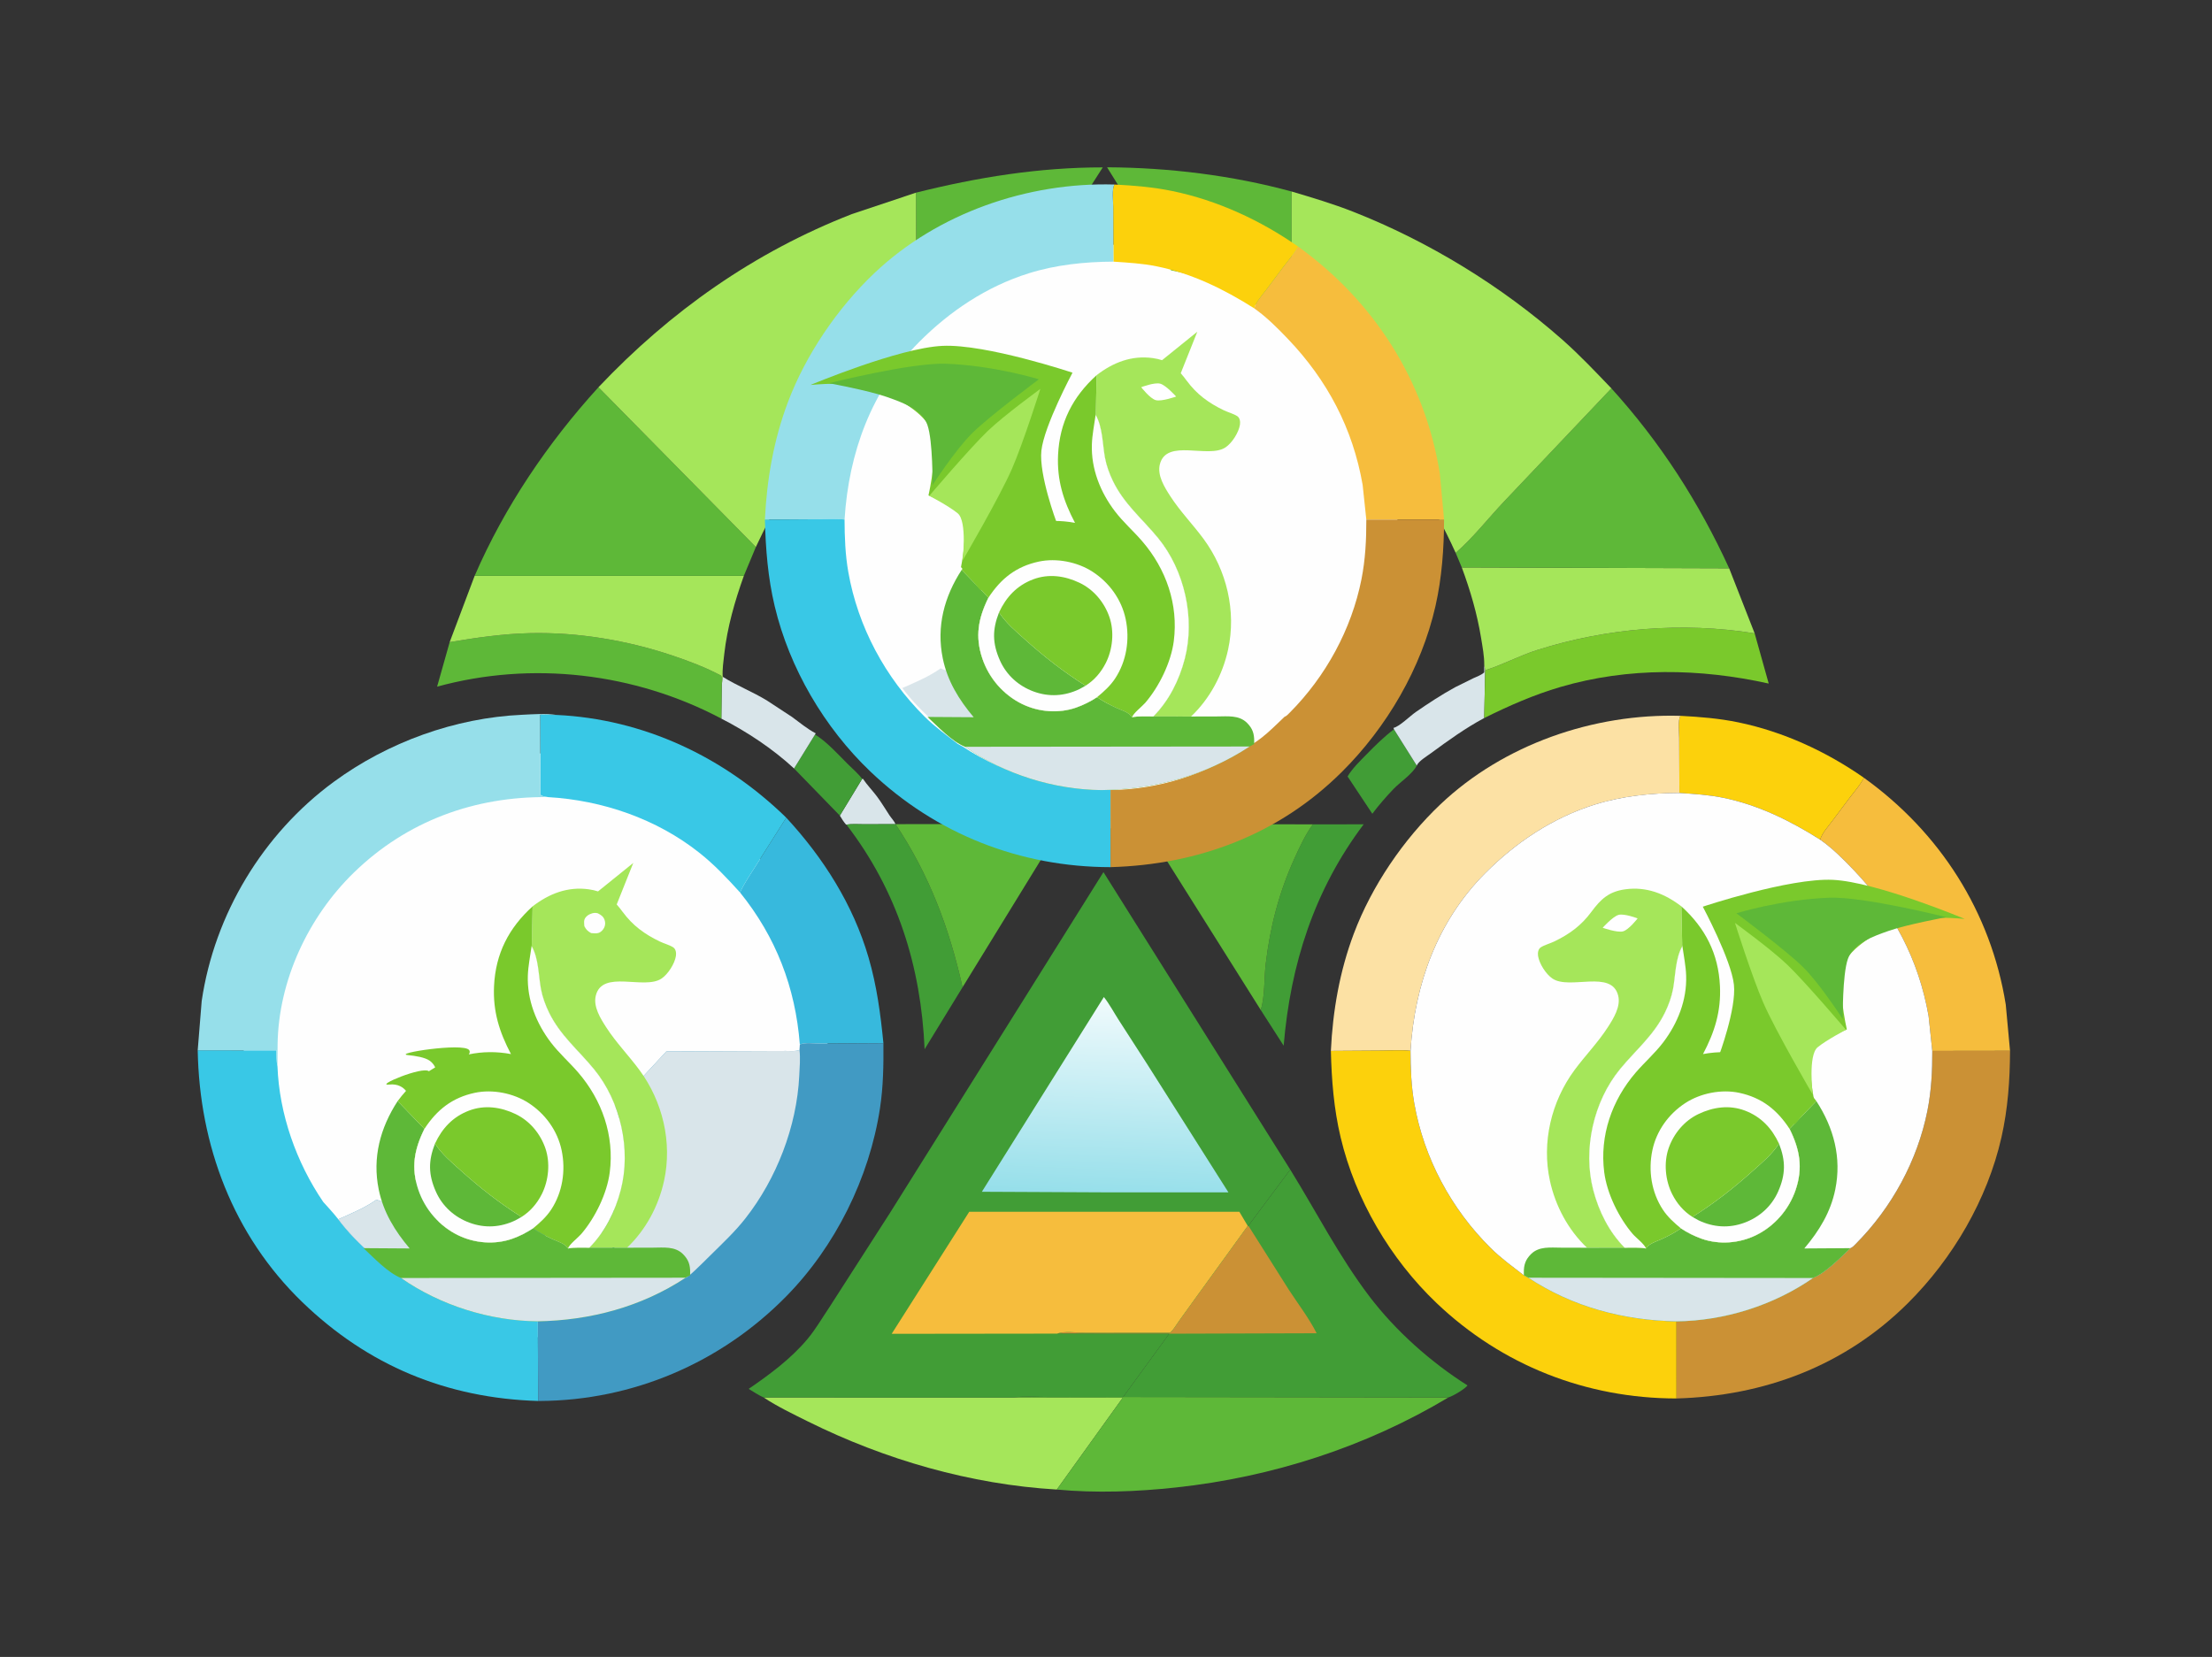 <?xml version="1.0" encoding="UTF-8" standalone="no"?><!DOCTYPE svg PUBLIC "-//W3C//DTD SVG 1.1//EN" "http://www.w3.org/Graphics/SVG/1.1/DTD/svg11.dtd"><svg width="100%" height="100%" viewBox="0 0 1511 1132" version="1.1" xmlns="http://www.w3.org/2000/svg" xmlns:xlink="http://www.w3.org/1999/xlink" xml:space="preserve" xmlns:serif="http://www.serif.com/" style="fill-rule:evenodd;clip-rule:evenodd;stroke-linejoin:round;stroke-miterlimit:2;"><rect x="0" y="0" width="1511" height="1132" fill="#333333" stroke="none"/><circle cx="755.5" cy="366.569" r="199.431" style="fill:#fefefe;"/><circle cx="365.879" cy="714.138" r="199.431" style="fill:#fefefe;"/><path d="M588.929,532.121l0.587,0c2.823,4.214 6.326,7.782 9.377,11.816c3.16,4.177 5.817,8.734 8.713,13.094c1.2,1.806 3.348,4.071 4.13,6.018l-21.531,0.056c-3.904,0.013 -8.189,-0.343 -12.043,0.24l-0.2,0.046c-1.7,-1.934 -2.949,-3.982 -4.269,-6.174l15.236,-25.096Z" style="fill:#d9e5ea;fill-rule:nonzero;"/><path d="M556.728,501.823c8.017,4.875 15.568,13.354 22.206,19.991c3.252,3.25 7.309,6.651 9.995,10.307l-15.236,25.096l-31.299,-32.217l14.334,-23.177Z" style="fill:#419d36;fill-rule:nonzero;"/><path d="M920.516,530.459c3.246,-5.429 8.345,-10.41 12.761,-14.898c5.954,-6.05 12.103,-12.228 18.928,-17.309l15.593,24.777c-2.955,5.753 -11.153,11.078 -15.783,15.88c-5.149,5.342 -10.142,11.103 -14.594,17.037l-16.905,-25.487Z" style="fill:#419d36;fill-rule:nonzero;"/><path d="M493.688,462.385c9.735,6.102 20.547,10.252 30.415,16.336l16.898,11.076c5.284,3.853 10.394,8.183 16.217,11.214l-0.49,0.812l-14.334,23.177c-14.452,-13.362 -32.126,-25.096 -49.642,-34.046l0.275,-22.811l0.661,-5.758Z" style="fill:#d9e5ea;fill-rule:nonzero;"/><path d="M1013.86,454.348l0.654,3.561l-0.673,32.65c-12.859,6.894 -24.738,15.446 -36.462,24.086c-2.469,1.821 -8.544,5.483 -9.585,8.384l-15.593,-24.777l-0.335,-0.965c4.053,-0.849 11.459,-8.23 15.231,-10.829c8.723,-6.008 17.628,-11.875 26.928,-16.956l12.344,-6.112c2.494,-1.159 5.453,-2.136 7.489,-4.014l0.002,-5.028Z" style="fill:#d9e5ea;fill-rule:nonzero;"/><path d="M896.793,563.191l34.73,-0.044c-33.759,44.804 -50.038,95.74 -54.659,151.248l-15.633,-24.341c2.896,-9.543 2.191,-21.421 3.374,-31.476c2.965,-25.211 9.082,-48.859 19.601,-72.021c3.648,-8.035 7.41,-16.194 12.587,-23.366Z" style="fill:#419d36;fill-rule:nonzero;"/><path d="M578.162,563.345c3.854,-0.583 8.139,-0.227 12.043,-0.24l21.531,-0.056c23.094,34.709 36.693,70.971 45.775,111.435l-25.92,42.333c-2.453,-56.672 -18.627,-108.21 -53.429,-153.472Z" style="fill:#419d36;fill-rule:nonzero;"/><path d="M307.169,438.694c18.233,-3.075 36.49,-5.72 55.007,-6.133c32.495,-0.724 66.006,4.867 96.756,15.158c11.433,3.826 23.03,8.189 33.683,13.871c0.922,1.902 0.492,4.48 0.412,6.553l-0.275,22.811c-59.301,-31.38 -129.42,-39.571 -194.174,-21.837l8.591,-30.423Z" style="fill:#5eb838;fill-rule:nonzero;"/><path d="M1014.52,457.909c11.934,-3.743 23.296,-9.938 35.365,-13.773c47.474,-15.091 99.414,-19.365 148.707,-11.436l9.601,34.29c-47.013,-10.411 -95.797,-11.272 -142.292,2.356c-18.116,5.311 -35.186,12.823 -52.054,21.213l0.673,-32.65Z" style="fill:#7ac92c;fill-rule:nonzero;"/><path d="M611.736,563.049l114.356,-0.154l-68.581,111.589c-9.082,-40.464 -22.681,-76.726 -45.775,-111.435Z" style="fill:#5eb838;fill-rule:nonzero;"/><path d="M1147.83,489.047c13.363,0.695 26.515,1.745 39.646,4.468c30.775,6.378 60.123,19.938 85.798,37.883c-2.677,4.993 -6.317,9.163 -9.768,13.623l-12.047,16.083c-2.809,3.721 -6.781,8.052 -8.097,12.538c-20.476,-13.004 -42.523,-23.809 -66.45,-28.663c-9.812,-1.99 -19.757,-2.584 -29.724,-3.24l-0.144,-37.707c-0.011,-3.995 -0.995,-11.49 0.786,-14.985Z" style="fill:#fcd10c;fill-rule:nonzero;"/><path d="M861.231,690.054l-80.006,-127.17l115.568,0.307c-5.177,7.172 -8.939,15.331 -12.587,23.366c-10.519,23.162 -16.636,46.81 -19.601,72.021c-1.183,10.055 -0.478,21.933 -3.374,31.476Z" style="fill:#5eb838;fill-rule:nonzero;"/><path d="M537.088,558.616c25.321,27.393 45.667,59.399 56.193,95.466c5.67,19.426 8.196,38.572 10.176,58.628l-42.902,0.242c-3.642,0.014 -11.125,-0.974 -14.192,0.675c-2.996,-39.042 -16.342,-73.534 -40.839,-103.898c2.96,-6.659 7.673,-13.23 11.512,-19.454l20.052,-31.659Z" style="fill:#37b9dd;fill-rule:nonzero;"/><path d="M324.231,393.397l183.898,-0.029c-6.19,17.353 -11.301,35.035 -13.388,53.39c-0.558,4.924 -1.421,10.695 -1.053,15.627l-0.661,5.758c0.08,-2.073 0.51,-4.651 -0.412,-6.553c-10.653,-5.682 -22.25,-10.045 -33.683,-13.871c-30.75,-10.291 -64.261,-15.882 -96.756,-15.158c-18.517,0.413 -36.774,3.058 -55.007,6.133l17.062,-45.297Z" style="fill:#a5e65a;fill-rule:nonzero;"/><path d="M998.525,387.64l182.642,0.59l17.423,44.47c-49.293,-7.929 -101.233,-3.655 -148.707,11.436c-12.069,3.835 -23.431,10.03 -35.365,13.773l-0.654,-3.561c0.087,-5.917 -1.162,-12.438 -2.113,-18.3c-2.719,-16.735 -7.358,-32.548 -13.226,-48.408Z" style="fill:#a5e65a;fill-rule:nonzero;"/><path d="M521.601,954.723l170.222,0.026l75.154,0.119l-45.077,62.778c-58.865,-3.494 -117.299,-20.357 -170.001,-46.516c-10.181,-5.055 -20.808,-10.149 -30.298,-16.407Z" style="fill:#a5e65a;fill-rule:nonzero;"/><path d="M374.453,544.583c-1.917,-0.272 -3.659,-0.359 -5.27,-1.54l-0.241,-54.771l11.131,0.16c59.707,2.764 114.502,28.738 157.015,70.184l-20.052,31.659c-3.839,6.224 -8.552,12.795 -11.512,19.454c-8.76,-9.704 -17.546,-19.014 -27.832,-27.158c-29.272,-23.177 -66.195,-35.831 -103.239,-37.988Z" style="fill:#39c8e6;fill-rule:nonzero;"/><path d="M1273.27,531.398c51.87,37.284 86.682,91.582 96.849,154.899l2.92,31.616l-53.109,0.076l-2.511,-23.721c-6.693,-38.526 -24.083,-71.488 -50.974,-99.66c-7.224,-7.573 -14.525,-14.907 -23.087,-20.966c1.316,-4.486 5.288,-8.817 8.097,-12.538l12.047,-16.083c3.451,-4.46 7.091,-8.63 9.768,-13.623Z" style="fill:#f6bd3d;fill-rule:nonzero;"/><path d="M883.073,233.096c-4.289,-2.143 -6.465,-9.216 -21.871,-22.441c-22.575,-19.378 -61.213,-25.927 -61.213,-25.927l-43.755,-70.433c42.257,0.217 85.227,5.456 126.055,16.539l0.051,94.37c-0,0 1.785,5.337 0.733,7.892Z" style="fill:#5eb838;fill-rule:nonzero;"/><path d="M625.659,131.635c42.044,-10.508 84.184,-17.306 127.636,-17.277l-44.947,70.134c0,0 -38.144,3.231 -59.305,21.819c-17.265,15.165 -18.544,14.609 -22.816,28.702l-0.568,-103.378Z" style="fill:#5eb838;fill-rule:nonzero;"/><path d="M767.223,954.392l222.23,0.293c-56.605,33.907 -120.45,54.411 -185.953,61.518c-26.902,2.92 -54.615,3.96 -81.6,1.443l45.077,-62.778l-75.154,-0.119c7.753,-1.051 16.758,-0.346 24.618,-0.359l50.782,0.002Z" style="fill:#5eb838;fill-rule:nonzero;"/><path d="M1100.72,265.32c33.463,36.859 59.724,77.72 80.444,122.91l-182.642,-0.59l-4.172,-9.933c12.005,-10.4 22.475,-23.969 33.476,-35.524l72.894,-76.863Z" style="fill:#5eb838;fill-rule:nonzero;"/><path d="M408.797,264.567l107.518,109.168l-8.186,19.633l-183.898,0.029c20.419,-47.153 50.055,-90.904 84.566,-128.83Z" style="fill:#5eb838;fill-rule:nonzero;"/><path d="M881.36,799.055c17.901,28.984 33.397,59.389 54.058,86.614c17.913,23.604 42.078,45.049 67.045,60.849c-1.924,2.497 -9.793,7.192 -13.01,8.167l-222.23,-0.293l31.489,-43.229l-76.494,-0.05c4.128,-1.927 13.881,-0.611 18.9,-0.618l58.22,-0.029c2.346,-2.139 4.246,-5.502 6.102,-8.102l10.973,-15.242l35.902,-49.618l0.431,-0.123l28.614,-38.326Z" style="fill:#419d36;fill-rule:nonzero;"/><path d="M852.315,837.504l0.431,-0.123l27.69,43.826c6.271,9.611 13.804,19.449 18.961,29.657l-100.685,0.299l-76.494,-0.05c4.128,-1.927 13.881,-0.611 18.9,-0.618l58.22,-0.029c2.346,-2.139 4.246,-5.502 6.102,-8.102l10.973,-15.242l35.902,-49.618Z" style="fill:#cb9135;fill-rule:nonzero;"/><path d="M1319.93,717.989l53.109,-0.076c-0.066,19.874 -1.471,39.736 -5.874,59.153c-9.613,42.42 -33.231,82.759 -63.95,113.288c-43.01,42.76 -98.01,63.364 -158.033,65.059l-0.011,-52.701c32.677,-0.298 66.406,-10.9 93.275,-29.597c8.927,-3.607 18.551,-13.766 25.587,-20.394c1.549,-0.622 2.511,-1.773 3.65,-2.925c24.536,-24.675 42.136,-56.858 48.928,-91.028c2.677,-13.502 3.363,-27.054 3.319,-40.779Z" style="fill:#cb9135;fill-rule:nonzero;"/><path d="M135.051,717.552l53.81,0.025c0.103,3.507 -0.126,7.506 0.679,10.912c1.2,32.599 12.912,65.766 31.25,92.648c-0,0 7.736,8.412 10.295,11.857c6.632,8.927 14.717,16.952 22.98,24.363c3.949,3.541 8.556,7.843 13.206,10.398l2.54,1.507c25.801,20.341 64.951,31.606 97.56,31.759l0.225,56.11c-62.449,-1.88 -116.328,-24.225 -161.194,-67.633c-47.15,-45.617 -70.193,-107.034 -71.351,-171.946Z" style="fill:#39c8e6;fill-rule:nonzero;"/><path d="M909.11,717.978c1.284,-27.346 5.994,-54.401 15.661,-80.096c12.246,-32.556 33.956,-64.454 59.138,-88.333c43.229,-40.993 104.708,-62.202 163.917,-60.502c-1.781,3.495 -0.797,10.99 -0.786,14.985l0.144,37.707c-19.37,0.063 -39.348,2.142 -57.897,7.972c-28.616,8.994 -53.849,25.796 -74.854,46.948c-32.606,32.835 -48.071,75.742 -50.917,121.259c-6.419,-0.693 -13.366,-0.182 -19.843,-0.161l-34.563,0.221Z" style="fill:#fce1a4;fill-rule:nonzero;"/><path d="M909.11,717.978l34.563,-0.221c6.477,-0.021 13.424,-0.532 19.843,0.161c0.036,12.073 0.472,23.985 2.568,35.902c6.589,37.45 25.241,72.101 52.151,98.797c7.158,7.1 14.807,12.547 22.716,18.653l3.06,1.655c30.328,19.966 65.108,29.167 101.16,29.787l0.011,52.701c-61.55,-0.049 -119.247,-22.619 -163.96,-65.266c-31.522,-30.064 -55.354,-70.622 -65.441,-113.082c-4.65,-19.578 -6.169,-39.03 -6.671,-59.087Z" style="fill:#fcd10c;fill-rule:nonzero;"/><path d="M135.051,717.552l2.725,-33.69c8.739,-59.29 41.848,-114.211 90.211,-149.705c36.946,-27.116 82.893,-43.765 128.694,-45.835c7.752,-0.35 15.693,-1.059 23.392,0.11l-11.131,-0.16l0.241,54.771c1.611,1.181 3.353,1.268 5.27,1.54c-50.153,-0.612 -96.554,16.336 -132.756,51.586c-31.095,30.274 -51.496,73.699 -52.08,117.465l-0.077,14.855c-0.805,-3.406 -0.576,-7.405 -0.679,-10.912l-53.81,-0.025Z" style="fill:#96dfea;fill-rule:nonzero;"/><path d="M408.797,264.567c49.036,-51.845 106.343,-92.298 173.008,-118.264l43.854,-14.668l0.438,95.325c-48.618,28.409 -85.657,95.698 -109.782,146.775l-107.518,-109.168Z" style="fill:#a5e65a;fill-rule:nonzero;"/><path d="M882.289,130.834c14.159,4.207 28.269,8.398 42.029,13.813c51.636,20.317 101.389,50.78 142.939,87.456c11.694,10.322 22.674,21.953 33.466,33.217l-72.894,76.863c-11.001,11.555 -21.471,25.124 -33.476,35.524c-7.992,-17.554 -17.412,-35.304 -28.706,-50.975c-5.231,-7.26 -11.386,-13.877 -17.438,-20.448c-19.82,-21.517 -65.869,-81.08 -65.869,-81.08l-0.051,-94.37Z" style="fill:#a5e65a;fill-rule:nonzero;"/><path d="M761.217,126.06c13.363,0.696 26.516,1.746 39.647,4.468c30.775,6.379 60.122,19.938 85.798,37.883c-2.677,4.994 -6.317,9.163 -9.768,13.623l-12.047,16.084c-2.81,3.721 -6.781,8.052 -8.097,12.537c-20.476,-13.003 -42.523,-23.809 -66.45,-28.663c-9.812,-1.99 -19.757,-2.584 -29.724,-3.24l-0.144,-37.706c-0.011,-3.996 -0.996,-11.49 0.785,-14.986Z" style="fill:#fcd10c;fill-rule:nonzero;"/><path d="M886.662,168.411c51.87,37.284 86.682,91.582 96.848,154.9l2.921,31.615l-53.109,0.076l-2.512,-23.72c-6.692,-38.526 -24.082,-71.489 -50.974,-99.661c-7.223,-7.573 -14.524,-14.907 -23.086,-20.966c1.316,-4.485 5.287,-8.816 8.097,-12.537l12.047,-16.084c3.451,-4.46 7.091,-8.629 9.768,-13.623Z" style="fill:#f6bd3d;fill-rule:nonzero;"/><path d="M933.322,355.002l53.109,-0.076c-0.067,19.874 -1.472,39.736 -5.874,59.154c-9.613,42.419 -33.231,82.759 -63.95,113.288c-43.01,42.759 -98.01,63.363 -158.033,65.058l-0.012,-52.701c32.678,-0.297 66.406,-10.899 93.276,-29.596c8.927,-3.608 18.551,-13.766 25.587,-20.395c1.548,-0.621 2.511,-1.773 3.65,-2.924c24.536,-24.676 42.136,-56.858 48.928,-91.028c2.677,-13.503 3.363,-27.055 3.319,-40.78Z" style="fill:#cb9135;fill-rule:nonzero;"/><path d="M522.502,354.991c1.284,-27.345 5.994,-54.401 15.66,-80.096c12.247,-32.556 33.957,-64.453 59.138,-88.333c43.23,-40.993 104.709,-62.201 163.917,-60.502c-1.781,3.496 -0.796,10.99 -0.785,14.986l0.144,37.706c-19.37,0.063 -39.348,2.143 -57.897,7.973c-28.617,8.993 -53.849,25.795 -74.854,46.947c-32.607,32.836 -48.071,75.742 -50.918,121.26c-6.418,-0.694 -13.365,-0.183 -19.842,-0.162l-34.563,0.221Z" style="fill:#96dfea;fill-rule:nonzero;"/><path d="M522.502,354.991l34.563,-0.221c6.477,-0.021 13.424,-0.532 19.842,0.162c0.037,12.073 0.473,23.985 2.569,35.902c6.589,37.449 25.24,72.1 52.151,98.796c7.157,7.1 14.807,12.547 22.716,18.653l3.06,1.655c30.328,19.966 65.108,29.168 101.159,29.787l0.012,52.701c-61.55,-0.049 -119.248,-22.619 -163.961,-65.265c-31.521,-30.065 -55.353,-70.623 -65.44,-113.082c-4.65,-19.578 -6.169,-39.031 -6.671,-59.088Z" style="fill:#39c8e6;fill-rule:nonzero;"/><path d="M546.363,713.627c3.067,-1.649 10.55,-0.661 14.192,-0.675l42.902,-0.242c0.128,14.895 -0.09,29.664 -2.344,44.431c-7.266,47.607 -30.482,94.446 -64.274,128.746c-44.559,45.231 -104.58,70.891 -168.06,71.245l-1.183,-0.001l-0.225,-56.11c-32.609,-0.153 -71.759,-11.418 -97.56,-31.759l-2.54,-1.507c-4.65,-2.555 -9.257,-6.857 -13.206,-10.398c-8.263,-7.411 -16.348,-15.436 -22.98,-24.363c8.921,-3.947 18.22,-7.822 26.222,-13.458c3.45,1.921 8.52,2.077 12.372,1.569l1.163,-0.885c2.158,-2.959 5.394,-5.362 8.103,-7.819c3.786,-3.433 7.327,-6.954 10.737,-10.756c6.202,1.075 16.175,-0.67 21.789,-3.484l5.232,-0.84c0.724,-0.359 1.192,-0.484 2.004,-0.452c10.076,0.392 24.071,-0.432 32.314,-6.969c3.383,-1.274 6.475,-2.764 9.648,-4.492c7.448,-0.34 15.13,-2.991 22.267,-5.099l1.599,1.436c1.76,-0.515 3.242,-2.017 4.673,-3.168c0.57,-2.658 4.774,-4.015 7.009,-5.105c9.56,-4.66 16.166,-10.356 23.061,-18.366l1.288,0.891l2.333,-1.627l-0.805,-0.354l33.079,-35.683l63.122,-0.261l18.52,-0.065c2.897,-0.015 6.638,0.469 9.306,-0.684l0.242,-3.696Z" style="fill:#419ac3;fill-rule:nonzero;"/><path d="M546.121,717.323c0.682,5.764 0.127,11.885 -0.158,17.692c-1.697,34.638 -15.482,70.299 -36.932,97.566c-7.117,9.049 -15.559,16.917 -23.742,25.018c-7.228,7.156 -15.413,15.337 -16.942,15.326c-9.079,-0.066 -38.029,-12.978 -45.949,-17.626c-9.087,-5.336 0.218,-21.938 -3.525,-31.154c-2.53,-6.231 -5.709,-12.916 -7.138,-19.491l-0.217,-1.022c-2.391,-10.496 12.573,-42.302 17.264,-53.208l-5.883,3.946l-0.805,-0.354l33.079,-35.683l63.122,-0.261l18.52,-0.065c2.897,-0.015 6.638,0.469 9.306,-0.684Z" style="fill:#d9e5ea;fill-rule:nonzero;"/><path d="M231.085,832.994c8.921,-3.947 18.22,-7.822 26.222,-13.458c3.45,1.921 8.52,2.077 12.372,1.569l1.163,-0.885l26.258,37.651l-30.373,0.321c-1.221,1.919 -1.11,3.333 -0.687,5.583l1.231,3.98c-4.65,-2.555 -9.257,-6.857 -13.206,-10.398c-8.263,-7.411 -16.348,-15.436 -22.98,-24.363Z" style="fill:#d9e5ea;fill-rule:nonzero;"/><path d="M389.208,778.577c-1.194,7.133 -3.351,15.298 -2.445,22.524c0.88,7.009 6.645,14.868 10.483,20.664l16.734,24.879c2.172,3.139 6.537,7.796 7.434,11.347l-33.336,-0.174c-4.39,-0.032 -10.905,0.729 -14.942,-0.822c-0.378,-0.569 -0.944,-1.051 -1.131,-1.707c-1.363,-4.786 3.236,-29.431 4.071,-36.159c1.329,-10.714 1.73,-21.887 3.758,-32.47c0.485,-2.533 1.131,-2.59 3.232,-3.963l1.469,-0.951c1.76,-0.515 3.242,-2.017 4.673,-3.168Z" style="fill:#d9e5ea;fill-rule:nonzero;"/><path d="M316.703,797.321c0.724,-0.359 1.192,-0.484 2.004,-0.452c10.076,0.392 24.071,-0.432 32.314,-6.969c5.437,16.067 6.315,34.558 7.27,51.404c0.233,4.095 1.333,10.358 -0.22,14.135c-0.562,0.508 -1.428,1.545 -2.066,1.866c-2.536,1.273 -7.516,0.834 -10.324,0.843c-7.997,0.025 -16.234,0.321 -24.208,-0.219c-4.641,-0.315 -9.559,-2.849 -12.51,-6.455c-4.981,-6.091 -9.64,-16.149 -11.85,-23.765c8.215,-8.591 16.469,-18.319 20.518,-29.703l-0.928,-0.685Z" style="fill:#d9e5ea;fill-rule:nonzero;"/><path d="M468.682,869.088l1.171,0.779c-6.506,5.473 -14.722,9.523 -22.397,13.126c-24.857,11.669 -52.527,18.587 -80.085,18.028c-32.609,-0.153 -71.759,-11.418 -97.56,-31.759l198.871,-0.174Z" style="fill:#d9e5ea;fill-rule:nonzero;"/><path d="M521.601,954.723c-3.548,-1.607 -6.87,-3.829 -10.196,-5.858c14.422,-9.88 29.064,-20.699 40.321,-34.224c5.434,-6.529 9.858,-14.186 14.608,-21.228l41.78,-65.049l95.11,-151.815l50.54,-80.73l127.596,203.236l-28.614,38.326l-0.431,0.123l-35.902,49.618l-10.973,15.242c-1.856,2.6 -3.756,5.963 -6.102,8.102l-58.22,0.029c-5.019,0.007 -14.772,-1.309 -18.9,0.618l76.494,0.05l-31.489,43.229l-50.782,-0.002c-7.86,0.013 -16.865,-0.692 -24.618,0.359l-170.222,-0.026Z" style="fill:#419d36;fill-rule:nonzero;"/><path d="M754.052,681.148c3.759,4.762 6.851,10.587 10.153,15.727l19.662,30.512l55.264,87.23l-83.221,-0.007l-85.212,-0.408l83.354,-133.054Z" style="fill:url(#_Linear1);fill-rule:nonzero;"/><path d="M722.218,911.113l-113.119,0.134l52.982,-83.38l184.515,-0.014l5.719,9.651l-35.902,49.618l-10.973,15.242c-1.856,2.6 -3.756,5.963 -6.102,8.102l-58.22,0.029c-5.019,0.007 -14.772,-1.309 -18.9,0.618Z" style="fill:#f6bd3d;fill-rule:nonzero;"/><path d="M1147.18,541.739c9.967,0.656 19.912,1.25 29.724,3.24c23.927,4.854 45.974,15.659 66.45,28.663c8.562,6.059 15.863,13.393 23.087,20.966c26.891,28.172 44.281,61.134 50.974,99.66l2.511,23.721c0.044,13.725 -0.642,27.277 -3.319,40.779c-6.792,34.17 -24.392,66.353 -48.928,91.028c-1.139,1.152 -2.101,2.303 -3.65,2.925c-7.036,6.628 -16.66,16.787 -25.587,20.394c-26.869,18.697 -60.598,29.299 -93.275,29.597c-36.052,-0.62 -70.832,-9.821 -101.16,-29.787l-3.06,-1.655c-7.909,-6.106 -15.558,-11.553 -22.716,-18.653c-26.91,-26.696 -45.562,-61.347 -52.151,-98.797c-2.096,-11.917 -2.532,-23.829 -2.568,-35.902c2.846,-45.517 18.311,-88.424 50.917,-121.259c21.005,-21.152 46.238,-37.954 74.854,-46.948c18.549,-5.83 38.527,-7.909 57.897,-7.972Z" style="fill:#fefefe;fill-rule:nonzero;"/><path d="M1084.05,852.438c-12.838,-12.184 -21.543,-28.495 -25.304,-45.711c-5.729,-26.228 0.91,-54.181 16.801,-75.695c7.355,-9.957 15.98,-18.74 22.714,-29.185c3.902,-6.052 8.976,-14.112 7.107,-21.662c-4.47,-18.008 -33.061,-3.708 -44.885,-11.637c-4.453,-2.986 -9.022,-10.152 -9.839,-15.459c-0.305,-1.991 -0.004,-4.677 1.873,-5.888c2.499,-1.61 6.37,-2.646 9.136,-3.976c10.454,-5.028 18.488,-10.91 25.382,-20.234c6.514,-8.809 11.989,-13.879 23.122,-15.424c14.447,-2.007 27.113,2.978 38.386,11.652l0.531,25.499c-0.045,0.941 -0.034,0.59 0.155,1.648c-4.824,8.182 -4.702,20.111 -6.383,29.231c-1.018,5.487 -3.087,11.155 -5.531,16.152c-7.722,15.749 -19.945,25.558 -30.731,38.715c-18.125,22.081 -25.463,54.811 -18.251,82.568c3.79,14.588 10.782,28.576 21.426,39.368l-25.709,0.038Z" style="fill:#a5e65a;fill-rule:nonzero;"/><path d="M1240.73,752.249c11.925,18.315 17.357,38.703 12.932,60.393c-3.175,15.581 -11.062,28.334 -21.14,40.285l31.516,-0.206c-7.036,6.628 -16.66,16.787 -25.587,20.394c-26.869,18.697 -60.598,29.299 -93.275,29.597c-36.052,-0.62 -70.832,-9.821 -101.16,-29.787l-3.06,-1.655l-0.038,-1.827c-0.058,-5.265 1.122,-8.887 4.899,-12.651c5.519,-5.503 13.321,-4.4 20.453,-4.403l17.787,0.049l25.709,-0.038c4.69,0.06 10.011,-0.382 14.591,0.538c2.201,-3.529 7.124,-4.743 10.808,-6.442c4.557,-2.105 8.938,-4.409 13.075,-7.274c4.358,2.88 9.336,5.385 14.27,7.108c11.936,4.173 25.542,3.098 36.859,-2.391c12.799,-6.208 22.666,-17.611 27.224,-31.047c5.144,-15.172 2.81,-27.605 -4.149,-41.661l18.286,-18.982Z" style="fill:#5eb838;fill-rule:nonzero;"/><path d="M1044.01,872.925l194.435,0.19c-26.869,18.697 -60.598,29.299 -93.275,29.597c-36.052,-0.62 -70.832,-9.821 -101.16,-29.787Z" style="fill:#d9e5ea;fill-rule:nonzero;"/><path d="M1148.55,619.219c16.294,14.767 25.299,32.251 26.339,54.467c0.807,17.251 -3.596,31.328 -11.571,46.442c20.619,-3.859 40.166,0.923 57.434,12.631c7.777,5.272 14.392,11.956 19.978,19.49l-18.286,18.982c6.959,14.056 9.293,26.489 4.149,41.661c-4.558,13.436 -14.425,24.839 -27.224,31.047c-11.317,5.489 -24.923,6.564 -36.859,2.391c-4.934,-1.723 -9.912,-4.228 -14.27,-7.108c-4.137,2.865 -8.518,5.169 -13.075,7.274c-3.684,1.699 -8.607,2.913 -10.808,6.442c-4.58,-0.92 -9.901,-0.478 -14.591,-0.538c-10.644,-10.792 -17.636,-24.78 -21.426,-39.368c-7.212,-27.757 0.126,-60.487 18.251,-82.568c10.786,-13.157 23.009,-22.966 30.731,-38.715c2.444,-4.997 4.513,-10.665 5.531,-16.152c1.681,-9.12 1.559,-21.049 6.383,-29.231c-0.189,-1.058 -0.2,-0.707 -0.155,-1.648l-0.531,-25.499Z" style="fill:#7ac92c;fill-rule:nonzero;"/><path d="M1109.76,852.4c-10.644,-10.792 -17.636,-24.78 -21.426,-39.368c-7.212,-27.757 0.126,-60.487 18.251,-82.568c10.786,-13.157 23.009,-22.966 30.731,-38.715c2.444,-4.997 4.513,-10.665 5.531,-16.152c1.681,-9.12 1.559,-21.049 6.383,-29.231c0.907,6.607 2.345,13.529 2.566,20.18c0.564,16.616 -5.73,32.525 -15.73,45.656c-5.598,7.36 -12.6,13.466 -18.629,20.455c-16.379,18.999 -24.811,43.17 -21.6,68.237c1.858,14.496 9.986,31.084 19.465,42.143c2.091,2.442 8.208,7.104 9.049,9.901c-4.58,-0.92 -9.901,-0.478 -14.591,-0.538Z" style="fill:#fefefe;fill-rule:nonzero;"/><path d="M1148.24,839.222c-4.591,-3.77 -9.06,-7.793 -12.345,-12.788c-7.821,-11.873 -10.078,-26.73 -7.18,-40.553c2.799,-13.371 11.173,-24.924 22.578,-32.331c10.354,-6.729 24.613,-9.546 36.782,-6.946c15.387,3.29 25.852,11.577 34.369,24.627c6.959,14.056 9.293,26.489 4.149,41.661c-4.558,13.436 -14.425,24.839 -27.224,31.047c-11.317,5.489 -24.923,6.564 -36.859,2.391c-4.934,-1.723 -9.912,-4.228 -14.27,-7.108Z" style="fill:#fefefe;fill-rule:nonzero;"/><path d="M1215.22,781.297c4.624,11.822 4.58,21.113 -0.62,32.826c-4.447,10.029 -12.732,17.444 -23.02,21.229c-10.542,3.881 -21.206,3.172 -31.294,-1.637l-4.171,-2.323c14.956,-9.416 28.175,-19.741 41.328,-31.547c6.571,-5.887 12.899,-11.123 17.777,-18.548Z" style="fill:#5eb838;fill-rule:nonzero;"/><path d="M1156.11,831.392c-6.073,-3.824 -10.653,-9.219 -13.861,-15.595c-4.69,-9.327 -5.863,-21.418 -2.422,-31.346c3.473,-10.033 10.73,-18.75 20.365,-23.35c10.078,-4.813 21.162,-6.376 31.781,-2.347c11.018,4.184 18.341,12.035 23.242,22.543c-4.878,7.425 -11.206,12.661 -17.777,18.548c-13.153,11.806 -26.372,22.131 -41.328,31.547Z" style="fill:#7ac92c;fill-rule:nonzero;"/><path d="M421.269,617.906c1.346,1.53 2.676,3.224 4.052,5.085c6.894,9.324 14.929,15.206 25.382,20.234c2.767,1.33 6.638,2.366 9.137,3.976c1.877,1.211 2.178,3.897 1.872,5.888c-0.816,5.307 -5.386,12.473 -9.838,15.459c-11.825,7.929 -40.416,-6.371 -44.886,11.637c-1.868,7.55 3.206,15.61 7.108,21.662c6.733,10.445 15.358,19.228 22.713,29.185c15.891,21.514 22.531,49.467 16.801,75.695c-3.761,17.216 -12.465,33.527 -25.303,45.711l-25.709,-0.038c10.644,-10.792 17.636,-24.78 21.426,-39.368c7.211,-27.757 -0.126,-60.487 -18.252,-82.568c-10.785,-13.157 -23.009,-22.966 -30.73,-38.715c-2.445,-4.997 -4.513,-10.665 -5.531,-16.152c-1.682,-9.12 -1.56,-21.049 -6.383,-29.231c0.188,-1.058 0.199,-0.707 0.155,-1.648l0.531,-25.499c11.272,-8.674 23.938,-13.659 38.385,-11.652c2.329,0.323 4.409,0.801 6.304,1.434l24.088,-19.452l-11.322,28.357Z" style="fill:#a5e65a;"/><path d="M1105.65,625.034c3.976,-1.065 12.994,2.409 12.994,2.409c-0,-0 -6.002,7.782 -9.978,8.847c-3.976,1.066 -13.878,-2.455 -13.878,-2.455c-0,-0 6.886,-7.735 10.862,-8.801Z" style="fill:#fff;"/><path d="M408.344,623.94c-0.69,-0.156 -1.295,-0.294 -2.007,-0.26c-2.312,0.111 -4.79,1.236 -6.262,3.06c-1.526,1.898 -1.039,3.823 -0.907,6.055c1.25,2.349 2.279,3.368 4.591,4.668c1.582,0.132 3.374,0.412 4.907,-0.042c1.891,-0.558 3.268,-2.028 4.109,-3.803c0.771,-1.629 0.794,-3.566 0.173,-5.251c-0.85,-2.304 -2.506,-3.375 -4.604,-4.427Z" style="fill:#fefefe;fill-rule:nonzero;"/><path d="M271.633,752.249c-11.925,18.315 -17.356,38.703 -12.931,60.393c3.175,15.581 11.062,28.334 21.139,40.285l-31.515,-0.206c7.035,6.628 16.659,16.787 25.586,20.394c26.87,18.697 60.598,29.299 93.276,29.597c36.051,-0.62 70.832,-9.821 101.159,-29.787l3.06,-1.655l0.039,-1.827c0.057,-5.265 -1.123,-8.887 -4.9,-12.651c-5.518,-5.503 -13.321,-4.4 -20.452,-4.403l-17.787,0.049l-25.709,-0.038c-4.691,0.06 -10.012,-0.382 -14.591,0.538c-2.202,-3.529 -7.124,-4.743 -10.808,-6.442c-4.558,-2.105 -8.938,-4.409 -13.075,-7.274c-4.359,2.88 -9.337,5.385 -14.271,7.108c-11.936,4.173 -25.542,3.098 -36.858,-2.391c-12.799,-6.208 -22.667,-17.611 -27.224,-31.047c-5.144,-15.172 -2.81,-27.605 4.148,-41.661l-18.286,-18.982Z" style="fill:#5eb838;fill-rule:nonzero;"/><path d="M468.347,872.925l-194.435,0.19c26.87,18.697 60.598,29.299 93.276,29.597c36.051,-0.62 70.832,-9.821 101.159,-29.787Z" style="fill:#d9e5ea;fill-rule:nonzero;"/><path d="M277.348,745.262c-1.828,-2.254 -5.369,-4.995 -11.539,-4.309c-10.037,1.116 22.688,-12.646 27.175,-9.107c1.417,-0.924 2.848,-1.801 4.293,-2.632c-0.677,-1.468 -1.786,-3.08 -3.603,-4.447c-3.237,-2.434 -10.326,-3.491 -14.884,-3.918c-11.16,-1.047 37.37,-8.644 41.632,-3.526c0.721,0.866 0.566,1.903 -0.19,3.03c9.269,-1.939 18.918,-2.077 28.814,-0.225c-7.976,-15.114 -12.379,-29.191 -11.571,-46.442c1.04,-22.216 10.044,-39.7 26.339,-54.467l-0.531,25.499c0.044,0.941 0.033,0.59 -0.155,1.648c4.823,8.182 4.701,20.111 6.383,29.231c1.018,5.487 3.086,11.155 5.531,16.152c7.721,15.749 19.945,25.558 30.73,38.715c18.126,22.081 25.463,54.811 18.252,82.568c-3.79,14.588 -10.782,28.576 -21.426,39.368c-4.691,0.06 -10.012,-0.382 -14.591,0.538c-2.202,-3.529 -7.124,-4.743 -10.808,-6.442c-4.558,-2.105 -8.938,-4.409 -13.075,-7.274c-4.359,2.88 -9.337,5.385 -14.271,7.108c-11.936,4.173 -25.542,3.098 -36.858,-2.391c-12.799,-6.208 -22.667,-17.611 -27.224,-31.047c-5.144,-15.172 -2.81,-27.605 4.148,-41.661l-18.286,-18.982c1.797,-2.423 3.7,-4.758 5.715,-6.987Z" style="fill:#7ac92c;"/><path d="M402.598,852.4c10.644,-10.792 17.636,-24.78 21.426,-39.368c7.211,-27.757 -0.126,-60.487 -18.252,-82.568c-10.785,-13.157 -23.009,-22.966 -30.73,-38.715c-2.445,-4.997 -4.513,-10.665 -5.531,-16.152c-1.682,-9.12 -1.56,-21.049 -6.383,-29.231c-0.907,6.607 -2.345,13.529 -2.566,20.18c-0.565,16.616 5.73,32.525 15.73,45.656c5.597,7.36 12.6,13.466 18.628,20.455c16.379,18.999 24.812,43.17 21.6,68.237c-1.857,14.496 -9.985,31.084 -19.465,42.143c-2.09,2.442 -8.208,7.104 -9.048,9.901c4.579,-0.92 9.9,-0.478 14.591,-0.538Z" style="fill:#fefefe;fill-rule:nonzero;"/><path d="M364.124,839.222c4.59,-3.77 9.059,-7.793 12.345,-12.788c7.821,-11.873 10.077,-26.73 7.179,-40.553c-2.799,-13.371 -11.173,-24.924 -22.578,-32.331c-10.354,-6.729 -24.613,-9.546 -36.781,-6.946c-15.387,3.29 -25.852,11.577 -34.37,24.627c-6.958,14.056 -9.292,26.489 -4.148,41.661c4.557,13.436 14.425,24.839 27.224,31.047c11.316,5.489 24.922,6.564 36.858,2.391c4.934,-1.723 9.912,-4.228 14.271,-7.108Z" style="fill:#fefefe;fill-rule:nonzero;"/><path d="M297.143,781.297c-4.624,11.822 -4.58,21.113 0.619,32.826c4.447,10.029 12.733,17.444 23.02,21.229c10.542,3.881 21.206,3.172 31.295,-1.637l4.17,-2.323c-14.956,-9.416 -28.175,-19.741 -41.328,-31.547c-6.571,-5.887 -12.898,-11.123 -17.776,-18.548Z" style="fill:#5eb838;fill-rule:nonzero;"/><path d="M356.247,831.392c6.073,-3.824 10.653,-9.219 13.861,-15.595c4.691,-9.327 5.863,-21.418 2.423,-31.346c-3.474,-10.033 -10.73,-18.75 -20.366,-23.35c-10.077,-4.813 -21.161,-6.376 -31.781,-2.347c-11.018,4.184 -18.341,12.035 -23.241,22.543c4.878,7.425 11.205,12.661 17.776,18.548c13.153,11.806 26.372,22.131 41.328,31.547Z" style="fill:#7ac92c;fill-rule:nonzero;"/><g><path d="M1226.62,767.487c-3.081,4.173 -20.707,-26.408 -52.472,-46.103c-0,-0 12.052,-32.183 10.276,-48.667c-1.831,-16.992 -21.261,-53.282 -21.261,-53.282c0,0 59.029,-19.732 88.853,-18.338c29.825,1.395 90.094,26.705 90.094,26.705c0,-0 -28.878,-2.874 -42.096,1.877c-13.656,4.908 -33.428,15.304 -39.839,27.572c-6.41,12.268 1.373,46.037 1.373,46.037c0,-0 -20.83,7.875 -23.762,17.204c-3.007,9.563 1.551,31.757 1.551,31.757c0,0 -9.637,11.065 -12.717,15.238Z" style="fill:#7ac92c;"/><path d="M1238.26,747.815c-0,-0 -25.306,-43.319 -33.789,-62.821c-7.689,-17.672 -19.339,-54.486 -19.339,-54.486c0,-0 24.847,18.104 35.903,28.716c12.268,11.774 39.956,44.323 39.956,44.323c0,0 -13.126,6.821 -19.381,11.922c-6.667,5.438 -3.35,32.346 -3.35,32.346Z" style="fill:#a5e65a;"/><path d="M1258.79,696.267c0,-0 -15.386,-23.924 -27.143,-35.558c-11.861,-11.737 -45.53,-36.762 -45.53,-36.762c-0,-0 30.49,-9.438 63.458,-10.639c23.813,-0.868 79.931,13.309 79.931,13.309c0,-0 -26.648,4.907 -39.071,9.242c-10.762,3.755 -24.38,8.486 -28.151,19.242c-3.857,10.999 -3.494,41.166 -3.494,41.166Z" style="fill:#5eb838;"/></g><path d="M616.371,470.07c8.921,-3.946 18.221,-7.822 26.222,-13.458c3.45,1.922 8.52,2.078 12.372,1.57l1.163,-0.885l26.258,37.651l-30.373,0.321c-1.221,1.919 -1.11,3.333 -0.687,5.583l1.232,3.98c-4.651,-2.555 -9.258,-6.857 -13.206,-10.398c-8.264,-7.411 -16.349,-15.436 -22.981,-24.364Z" style="fill:#d9e5ea;fill-rule:nonzero;"/><path d="M774.494,415.654c-1.194,7.133 -3.351,15.298 -2.445,22.523c0.88,7.009 6.645,14.869 10.483,20.664l16.734,24.88c2.172,3.138 6.537,7.796 7.434,11.346l-33.335,-0.173c-4.391,-0.032 -10.905,0.729 -14.943,-0.822c-0.377,-0.57 -0.944,-1.051 -1.131,-1.707c-1.363,-4.787 3.236,-29.432 4.071,-36.16c1.329,-10.713 1.73,-21.886 3.758,-32.469c0.486,-2.533 1.132,-2.59 3.232,-3.964l1.469,-0.95c1.76,-0.516 3.243,-2.018 4.673,-3.168Z" style="fill:#d9e5ea;fill-rule:nonzero;"/><path d="M701.99,434.397c0.723,-0.358 1.191,-0.483 2.003,-0.451c10.076,0.392 24.071,-0.432 32.315,-6.969c5.437,16.067 6.314,34.558 7.27,51.403c0.232,4.095 1.333,10.359 -0.221,14.135c-0.561,0.508 -1.428,1.546 -2.066,1.867c-2.535,1.273 -7.516,0.834 -10.324,0.843c-7.997,0.025 -16.234,0.32 -24.207,-0.219c-4.642,-0.316 -9.56,-2.849 -12.511,-6.455c-4.981,-6.091 -9.64,-16.15 -11.85,-23.765c8.215,-8.592 16.469,-18.32 20.518,-29.704l-0.927,-0.685Z" style="fill:#d9e5ea;fill-rule:nonzero;"/><path d="M853.969,506.165l1.17,0.779c-6.506,5.472 -14.722,9.523 -22.396,13.126c-24.858,11.668 -52.528,18.587 -80.086,18.028c-32.608,-0.154 -71.758,-11.418 -97.56,-31.759l198.872,-0.174Z" style="fill:#d9e5ea;fill-rule:nonzero;"/><path d="M806.555,254.983c1.347,1.529 2.676,3.224 4.052,5.085c6.894,9.324 14.929,15.206 25.382,20.233c2.767,1.331 6.638,2.366 9.137,3.977c1.877,1.21 2.178,3.896 1.872,5.887c-0.816,5.308 -5.386,12.474 -9.838,15.46c-11.824,7.929 -40.416,-6.371 -44.886,11.637c-1.868,7.55 3.206,15.61 7.108,21.662c6.733,10.445 15.358,19.228 22.713,29.185c15.891,21.513 22.531,49.466 16.802,75.695c-3.762,17.215 -12.466,33.527 -25.304,45.71l-25.709,-0.037c10.644,-10.792 17.636,-24.781 21.426,-39.368c7.211,-27.757 -0.126,-60.488 -18.251,-82.569c-10.786,-13.156 -23.01,-22.966 -30.731,-38.715c-2.445,-4.997 -4.513,-10.665 -5.531,-16.152c-1.681,-9.119 -1.56,-21.049 -6.383,-29.23c0.188,-1.059 0.199,-0.707 0.155,-1.648l0.531,-25.5c11.272,-8.673 23.938,-13.658 38.385,-11.651c2.329,0.323 4.41,0.8 6.304,1.434l24.088,-19.452l-11.322,28.357Z" style="fill:#a5e65a;"/><path d="M792.54,262.122c-3.976,-1.065 -12.994,2.409 -12.994,2.409c-0,-0 6.002,7.782 9.977,8.847c3.976,1.066 13.878,-2.455 13.878,-2.455c0,-0 -6.886,-7.735 -10.861,-8.801Z" style="fill:#fff;"/><path d="M656.92,389.326c-11.925,18.314 -17.357,38.703 -12.932,60.392c3.175,15.581 11.062,28.335 21.14,40.285l-31.516,-0.205c7.035,6.628 16.659,16.786 25.586,20.394c26.87,18.697 60.598,29.299 93.276,29.596c36.051,-0.619 70.832,-9.821 101.16,-29.787l3.059,-1.655l0.039,-1.826c0.058,-5.265 -1.123,-8.887 -4.899,-12.652c-5.519,-5.502 -13.321,-4.399 -20.453,-4.402l-17.787,0.048l-25.709,-0.037c-4.691,0.059 -10.011,-0.382 -14.591,0.537c-2.202,-3.528 -7.124,-4.742 -10.808,-6.441c-4.557,-2.105 -8.938,-4.409 -13.075,-7.275c-4.359,2.881 -9.337,5.385 -14.27,7.109c-11.936,4.173 -25.543,3.097 -36.859,-2.392c-12.799,-6.208 -22.667,-17.611 -27.224,-31.047c-5.144,-15.171 -2.81,-27.604 4.148,-41.661l-18.285,-18.981Z" style="fill:#5eb838;fill-rule:nonzero;"/><path d="M853.634,510.001l-194.436,0.191c26.87,18.697 60.598,29.299 93.276,29.596c36.051,-0.619 70.832,-9.821 101.16,-29.787Z" style="fill:#d9e5ea;fill-rule:nonzero;"/><path d="M662.634,382.339c-1.828,-2.255 43.64,-26.036 42.885,-24.909c9.268,-1.939 18.917,-2.077 28.813,-0.225c-7.976,-15.114 -12.378,-29.192 -11.571,-46.442c1.04,-22.216 10.045,-39.701 26.339,-54.468l-0.531,25.5c0.044,0.941 0.033,0.589 -0.155,1.648c4.823,8.181 4.702,20.111 6.383,29.23c1.018,5.487 3.086,11.155 5.531,16.152c7.721,15.749 19.945,25.559 30.731,38.715c18.125,22.081 25.462,54.812 18.251,82.569c-3.79,14.587 -10.782,28.576 -21.426,39.368c-4.691,0.059 -10.011,-0.382 -14.591,0.537c-2.202,-3.528 -7.124,-4.742 -10.808,-6.441c-4.557,-2.105 -8.938,-4.409 -13.075,-7.275c-4.359,2.881 -9.337,5.385 -14.27,7.109c-11.936,4.173 -25.543,3.097 -36.859,-2.392c-12.799,-6.208 -22.667,-17.611 -27.224,-31.047c-5.144,-15.171 -2.81,-27.604 4.148,-41.661l-18.285,-18.981c1.796,-2.423 3.7,-4.759 5.714,-6.987Z" style="fill:#7ac92c;"/><path d="M787.884,489.477c10.644,-10.792 17.636,-24.781 21.426,-39.368c7.211,-27.757 -0.126,-60.488 -18.251,-82.569c-10.786,-13.156 -23.01,-22.966 -30.731,-38.715c-2.445,-4.997 -4.513,-10.665 -5.531,-16.152c-1.681,-9.119 -1.56,-21.049 -6.383,-29.23c-0.907,6.606 -2.345,13.529 -2.566,20.179c-0.564,16.617 5.73,32.525 15.73,45.657c5.597,7.36 12.6,13.466 18.629,20.455c16.378,18.999 24.811,43.17 21.599,68.236c-1.857,14.496 -9.985,31.085 -19.464,42.144c-2.091,2.441 -8.208,7.104 -9.049,9.9c4.58,-0.919 9.9,-0.478 14.591,-0.537Z" style="fill:#fefefe;fill-rule:nonzero;"/><path d="M749.41,476.298c4.591,-3.77 9.06,-7.793 12.345,-12.787c7.821,-11.873 10.078,-26.731 7.179,-40.553c-2.798,-13.372 -11.172,-24.924 -22.577,-32.331c-10.355,-6.729 -24.614,-9.547 -36.782,-6.946c-15.387,3.29 -25.852,11.576 -34.37,24.626c-6.958,14.057 -9.292,26.49 -4.148,41.661c4.557,13.436 14.425,24.839 27.224,31.047c11.316,5.489 24.923,6.565 36.859,2.392c4.933,-1.724 9.911,-4.228 14.27,-7.109Z" style="fill:#fefefe;fill-rule:nonzero;"/><path d="M682.429,418.374c-4.624,11.822 -4.58,21.113 0.619,32.826c4.447,10.029 12.733,17.443 23.02,21.229c10.543,3.88 21.206,3.171 31.295,-1.637l4.171,-2.323c-14.956,-9.416 -28.176,-19.742 -41.328,-31.547c-6.571,-5.887 -12.899,-11.123 -17.777,-18.548Z" style="fill:#5eb838;fill-rule:nonzero;"/><path d="M741.534,468.469c6.073,-3.825 10.652,-9.219 13.86,-15.596c4.691,-9.326 5.863,-21.417 2.423,-31.345c-3.474,-10.034 -10.73,-18.751 -20.365,-23.35c-10.078,-4.813 -21.162,-6.376 -31.782,-2.348c-11.018,4.184 -18.341,12.036 -23.241,22.544c4.878,7.425 11.206,12.661 17.777,18.548c13.152,11.805 26.372,22.131 41.328,31.547Z" style="fill:#7ac92c;fill-rule:nonzero;"/><g><path d="M669.166,402.677c3.08,4.173 20.706,-26.408 52.472,-46.104c-0,0 -12.053,-32.182 -10.277,-48.667c1.831,-16.991 21.261,-53.281 21.261,-53.281c-0,-0 -59.029,-19.733 -88.853,-18.338c-29.825,1.394 -90.094,26.704 -90.094,26.704c-0,0 28.878,-2.873 42.097,1.878c13.655,4.908 33.427,15.303 39.838,27.571c6.411,12.268 -1.373,46.037 -1.373,46.037c-0,0 20.83,7.876 23.762,17.205c3.007,9.563 -1.551,31.757 -1.551,31.757c-0,-0 9.637,11.065 12.718,15.238Z" style="fill:#7ac92c;"/><path d="M657.522,383.004c0,0 25.306,-43.319 33.789,-62.82c7.689,-17.672 19.339,-54.487 19.339,-54.487c-0,0 -24.847,18.105 -35.903,28.716c-12.268,11.774 -39.956,44.324 -39.956,44.324c-0,-0 13.126,6.82 19.381,11.921c6.667,5.438 3.35,32.346 3.35,32.346Z" style="fill:#a5e65a;"/><path d="M636.989,331.456c-0,0 15.386,-23.924 27.143,-35.558c11.861,-11.737 45.53,-36.762 45.53,-36.762c0,0 -30.49,-9.438 -63.458,-10.639c-23.813,-0.867 -79.931,13.309 -79.931,13.309c0,0 26.648,4.908 39.071,9.242c10.762,3.755 24.38,8.486 28.151,19.242c3.857,10.999 3.494,41.166 3.494,41.166Z" style="fill:#5eb838;"/></g><defs><linearGradient id="_Linear1" x1="0" y1="0" x2="1" y2="0" gradientUnits="userSpaceOnUse" gradientTransform="matrix(5.695,-131.669,131.669,5.695,754.282,816.008)"><stop offset="0" style="stop-color:#96dfea;stop-opacity:1"/><stop offset="1" style="stop-color:#effafc;stop-opacity:1"/></linearGradient></defs></svg>